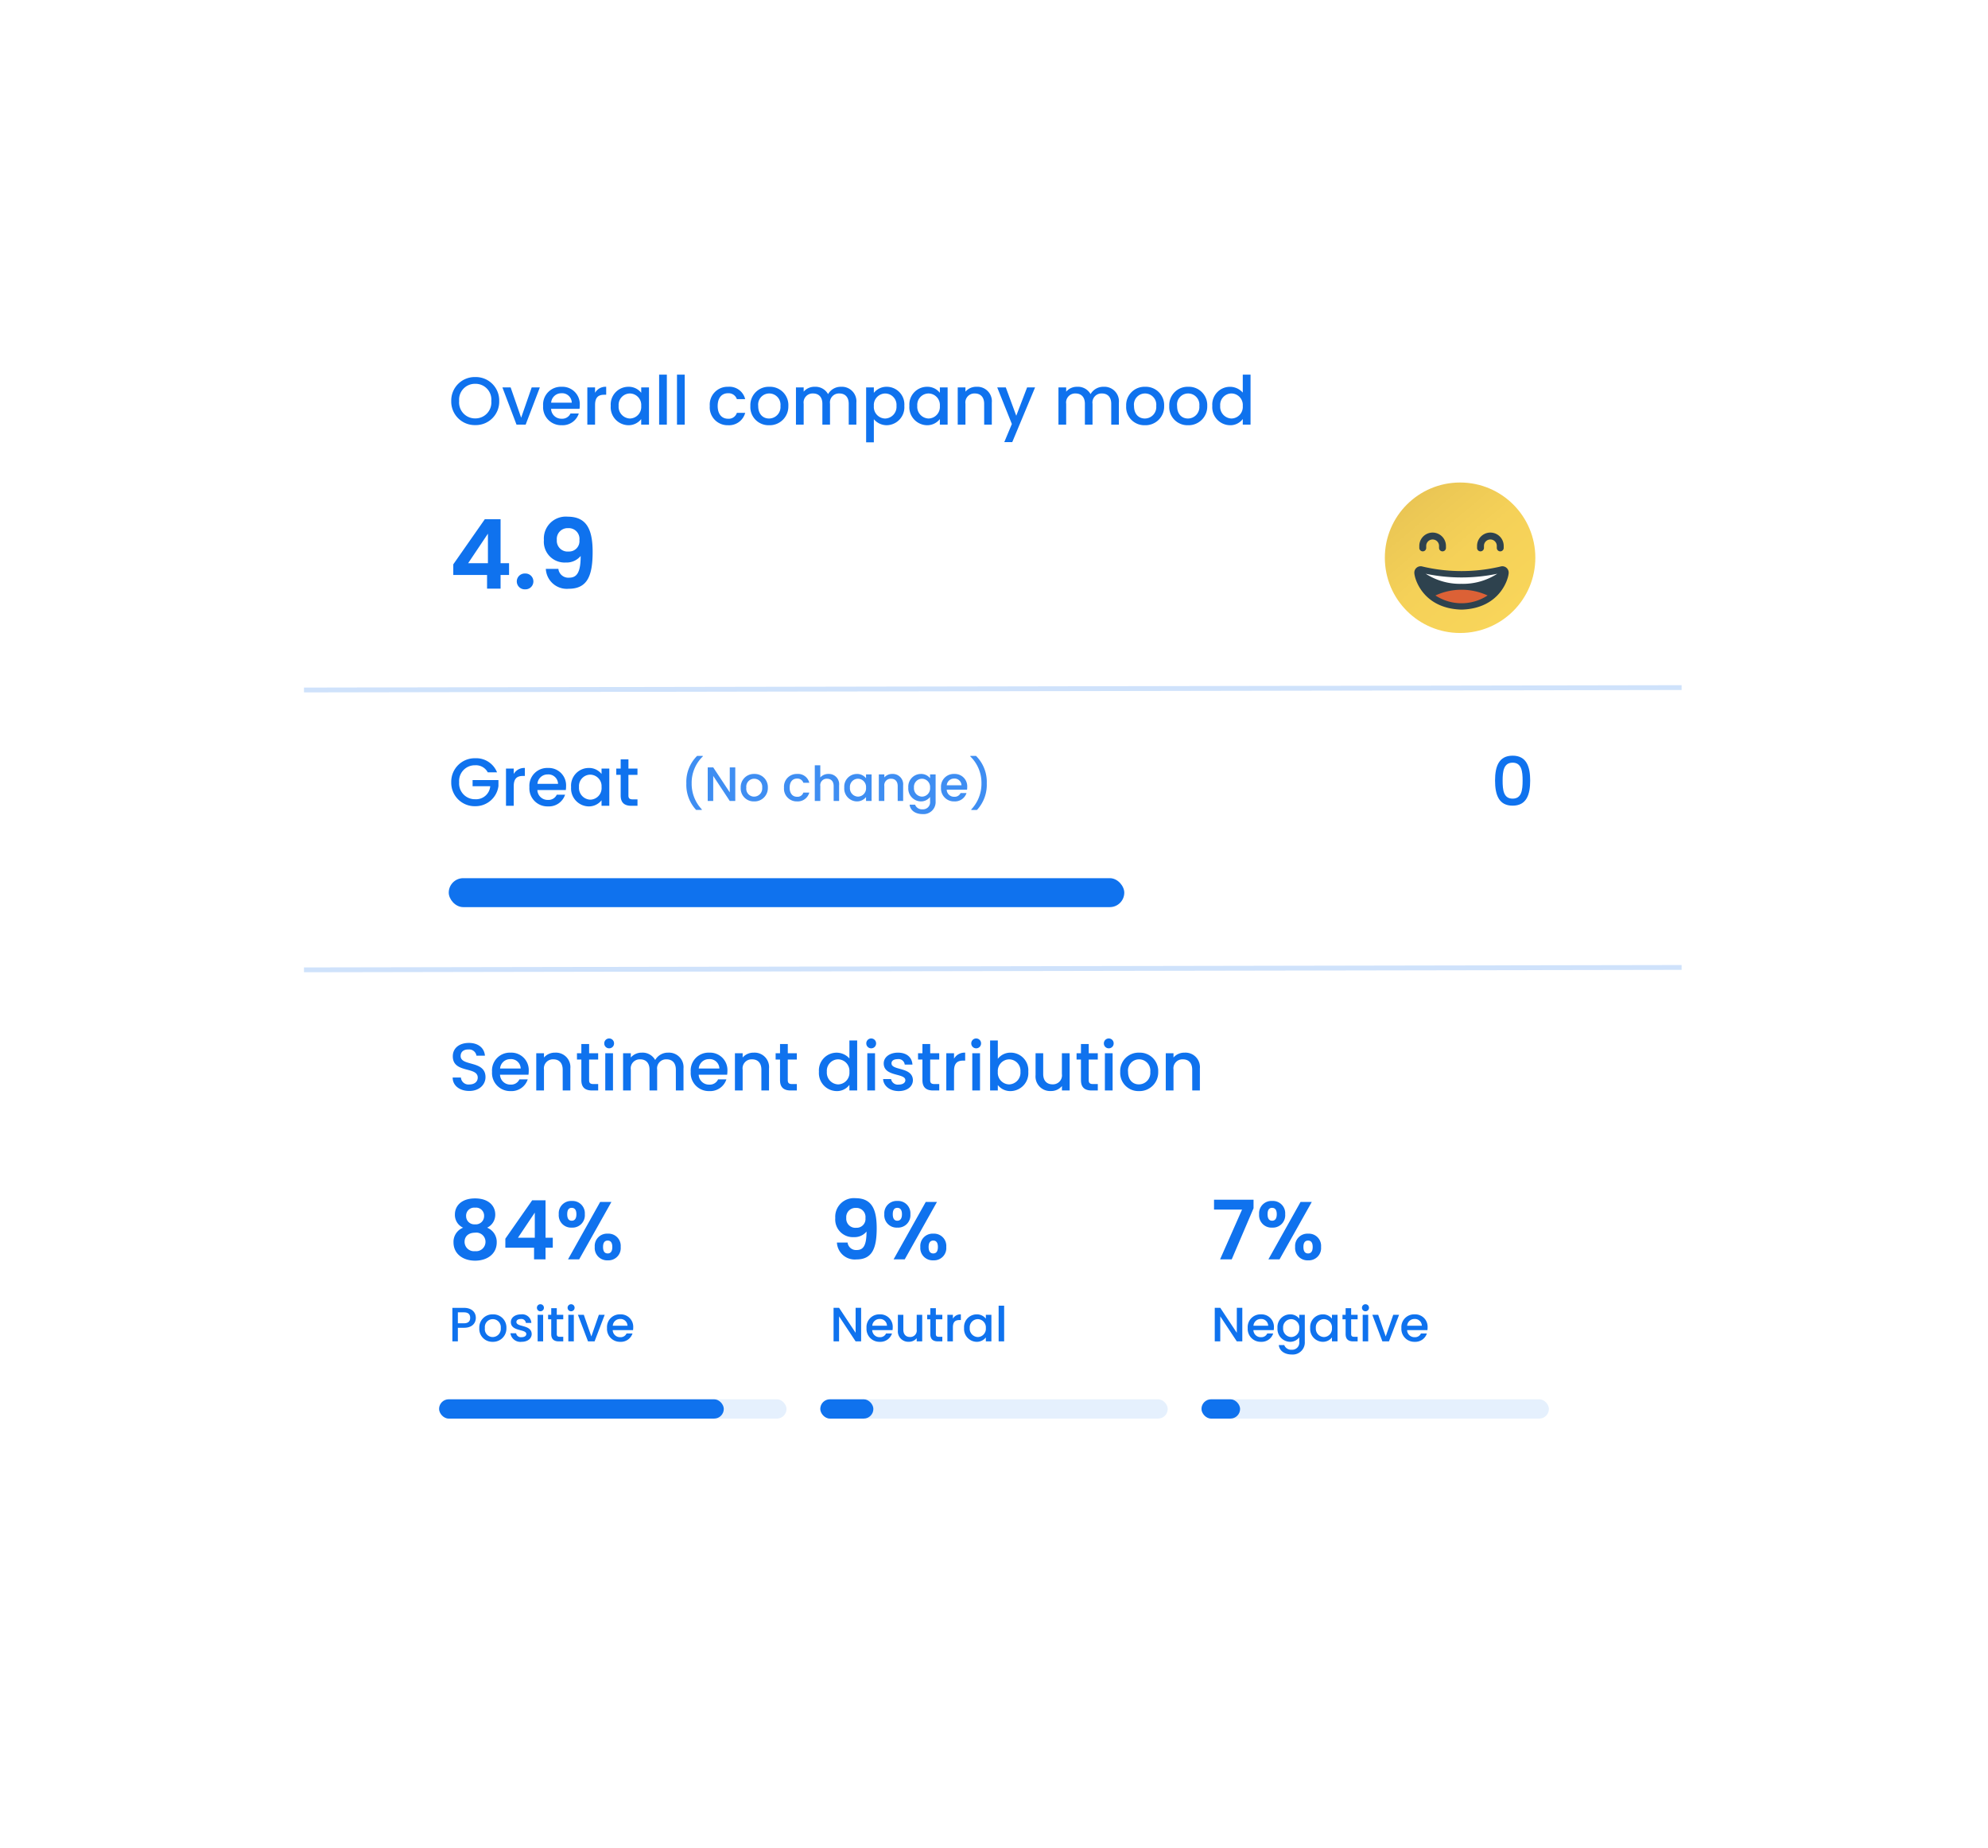 <svg xmlns="http://www.w3.org/2000/svg" xmlns:xlink="http://www.w3.org/1999/xlink" width="412" height="383" viewBox="0 0 412 383"><defs><filter id="a" x="0" y="0" width="412" height="383" filterUnits="userSpaceOnUse"><feOffset dy="6" input="SourceAlpha"/><feGaussianBlur stdDeviation="21" result="b"/><feFlood flood-opacity="0.161"/><feComposite operator="in" in2="b"/><feComposite in="SourceGraphic"/></filter><linearGradient id="c" x1="0.179" y1="0.117" x2="0.821" y2="0.883" gradientUnits="objectBoundingBox"><stop offset="0" stop-color="#eac554"/><stop offset="0.086" stop-color="#ecc855"/><stop offset="0.484" stop-color="#f5d158"/><stop offset="1" stop-color="#f8d55a"/></linearGradient></defs><g transform="translate(63 57)"><g transform="matrix(1, 0, 0, 1, -63, -57)" filter="url(#a)"><rect width="286" height="257" rx="16" transform="translate(63 57)" fill="#fff"/></g><path d="M10.458-4.886a4.85,4.85,0,0,0-4.97-4.97,4.867,4.867,0,0,0-4.97,4.97A4.87,4.87,0,0,0,5.488.1,4.854,4.854,0,0,0,10.458-4.886Zm-8.3,0a3.272,3.272,0,0,1,3.332-3.57A3.272,3.272,0,0,1,8.82-4.886a3.3,3.3,0,0,1-3.332,3.6A3.3,3.3,0,0,1,2.156-4.886Zm8.96-2.828L14.042,0h1.9l2.94-7.714H17.192L15.008-1.428,12.824-7.714ZM23.338-6.5A2,2,0,0,1,25.494-4.55h-4.27A2.1,2.1,0,0,1,23.338-6.5ZM26.95-2.3H25.228a1.868,1.868,0,0,1-1.82,1.078,2.122,2.122,0,0,1-2.2-2.044H27.1a4.923,4.923,0,0,0,.056-.784A3.6,3.6,0,0,0,23.408-7.84a3.694,3.694,0,0,0-3.85,3.976,3.743,3.743,0,0,0,3.85,3.99A3.525,3.525,0,0,0,26.95-2.3ZM30.324-4.06c0-1.638.728-2.128,1.9-2.128h.406V-7.84a2.513,2.513,0,0,0-2.31,1.246v-1.12h-1.6V0h1.6Zm3.248.168A3.729,3.729,0,0,0,37.184.126a3.32,3.32,0,0,0,2.7-1.274V0H41.5V-7.714h-1.61v1.12A3.283,3.283,0,0,0,37.212-7.84,3.672,3.672,0,0,0,33.572-3.892Zm6.314.028a2.4,2.4,0,0,1-2.338,2.6A2.43,2.43,0,0,1,35.21-3.892a2.367,2.367,0,0,1,2.338-2.562A2.392,2.392,0,0,1,39.886-3.864ZM43.6,0h1.6V-10.36H43.6Zm3.7,0h1.6V-10.36h-1.6Zm6.8-3.864a3.689,3.689,0,0,0,3.78,3.99,3.465,3.465,0,0,0,3.556-2.562H59.71a1.762,1.762,0,0,1-1.834,1.218c-1.288,0-2.142-.952-2.142-2.646S56.588-6.5,57.876-6.5A1.8,1.8,0,0,1,59.71-5.278h1.722A3.356,3.356,0,0,0,57.876-7.84,3.685,3.685,0,0,0,54.1-3.864Zm16.282,0A3.8,3.8,0,0,0,66.444-7.84,3.8,3.8,0,0,0,62.51-3.864,3.761,3.761,0,0,0,66.374.126,3.864,3.864,0,0,0,70.378-3.864Zm-6.244,0a2.3,2.3,0,0,1,2.282-2.59,2.334,2.334,0,0,1,2.324,2.59,2.376,2.376,0,0,1-2.366,2.6C65.17-1.26,64.134-2.114,64.134-3.864ZM82.894,0h1.582V-4.55A3.014,3.014,0,0,0,81.3-7.84,3.02,3.02,0,0,0,78.61-6.314,2.975,2.975,0,0,0,75.838-7.84a2.938,2.938,0,0,0-2.282,1.008v-.882h-1.6V0h1.6V-4.312A1.87,1.87,0,0,1,75.5-6.454c1.162,0,1.932.728,1.932,2.142V0h1.582V-4.312a1.87,1.87,0,0,1,1.946-2.142c1.162,0,1.932.728,1.932,2.142ZM88.1-6.58V-7.714h-1.6V3.668h1.6V-1.12A3.488,3.488,0,0,0,90.79.126a3.723,3.723,0,0,0,3.626-4.018A3.661,3.661,0,0,0,90.79-7.84,3.366,3.366,0,0,0,88.1-6.58Zm4.69,2.688A2.432,2.432,0,0,1,90.44-1.26a2.4,2.4,0,0,1-2.338-2.6,2.4,2.4,0,0,1,2.338-2.59A2.369,2.369,0,0,1,92.792-3.892Zm2.674,0A3.729,3.729,0,0,0,99.078.126a3.32,3.32,0,0,0,2.7-1.274V0h1.61V-7.714h-1.61v1.12A3.283,3.283,0,0,0,99.106-7.84,3.672,3.672,0,0,0,95.466-3.892Zm6.314.028a2.4,2.4,0,0,1-2.338,2.6A2.43,2.43,0,0,1,97.1-3.892a2.367,2.367,0,0,1,2.338-2.562A2.392,2.392,0,0,1,101.78-3.864ZM110.964,0h1.582V-4.55a3,3,0,0,0-3.164-3.29,2.968,2.968,0,0,0-2.3,1.008v-.882h-1.6V0h1.6V-4.312a1.87,1.87,0,0,1,1.946-2.142c1.162,0,1.932.728,1.932,2.142Zm6.65-1.834-2.17-5.88h-1.778L116.7-.126l-1.568,3.752h1.652l4.732-11.34h-1.652ZM137.3,0h1.582V-4.55A3.014,3.014,0,0,0,135.7-7.84a3.02,3.02,0,0,0-2.688,1.526,2.975,2.975,0,0,0-2.772-1.526,2.938,2.938,0,0,0-2.282,1.008v-.882h-1.6V0h1.6V-4.312a1.87,1.87,0,0,1,1.946-2.142c1.162,0,1.932.728,1.932,2.142V0h1.582V-4.312a1.87,1.87,0,0,1,1.946-2.142c1.162,0,1.932.728,1.932,2.142ZM148.26-3.864a3.8,3.8,0,0,0-3.934-3.976,3.8,3.8,0,0,0-3.934,3.976,3.761,3.761,0,0,0,3.864,3.99A3.864,3.864,0,0,0,148.26-3.864Zm-6.244,0a2.3,2.3,0,0,1,2.282-2.59,2.334,2.334,0,0,1,2.324,2.59,2.376,2.376,0,0,1-2.366,2.6C143.052-1.26,142.016-2.114,142.016-3.864Zm15.176,0a3.8,3.8,0,0,0-3.934-3.976,3.8,3.8,0,0,0-3.934,3.976,3.761,3.761,0,0,0,3.864,3.99A3.864,3.864,0,0,0,157.192-3.864Zm-6.244,0a2.3,2.3,0,0,1,2.282-2.59,2.334,2.334,0,0,1,2.324,2.59,2.376,2.376,0,0,1-2.366,2.6C151.984-1.26,150.948-2.114,150.948-3.864Zm7.294-.028a3.733,3.733,0,0,0,3.64,4.018,3.2,3.2,0,0,0,2.674-1.288V0h1.61V-10.36h-1.61v3.724a3.553,3.553,0,0,0-2.66-1.2A3.674,3.674,0,0,0,158.242-3.892Zm6.314.028a2.4,2.4,0,0,1-2.338,2.6,2.43,2.43,0,0,1-2.338-2.632,2.367,2.367,0,0,1,2.338-2.562A2.392,2.392,0,0,1,164.556-3.864Z" transform="translate(30 31)" fill="#0f72ee"/><path d="M5.488-9.856a4.867,4.867,0,0,0-4.97,4.97A4.858,4.858,0,0,0,5.488.084,4.8,4.8,0,0,0,10.3-4.088V-5.334H4.942V-4.06H8.6a2.946,2.946,0,0,1-3.108,2.7A3.267,3.267,0,0,1,2.156-4.886,3.255,3.255,0,0,1,5.488-8.4a2.766,2.766,0,0,1,2.6,1.47H10.01A4.638,4.638,0,0,0,5.488-9.856Zm7.98,5.8c0-1.638.728-2.128,1.9-2.128h.406V-7.84a2.513,2.513,0,0,0-2.31,1.246v-1.12h-1.6V0h1.6ZM20.5-6.5A2,2,0,0,1,22.652-4.55h-4.27A2.1,2.1,0,0,1,20.5-6.5Zm3.612,4.2H22.386a1.868,1.868,0,0,1-1.82,1.078,2.122,2.122,0,0,1-2.2-2.044h5.894a4.923,4.923,0,0,0,.056-.784A3.6,3.6,0,0,0,20.566-7.84a3.694,3.694,0,0,0-3.85,3.976,3.743,3.743,0,0,0,3.85,3.99A3.525,3.525,0,0,0,24.108-2.3Zm1.246-1.6A3.729,3.729,0,0,0,28.966.126a3.32,3.32,0,0,0,2.7-1.274V0h1.61V-7.714h-1.61v1.12A3.283,3.283,0,0,0,28.994-7.84,3.672,3.672,0,0,0,25.354-3.892Zm6.314.028a2.4,2.4,0,0,1-2.338,2.6,2.43,2.43,0,0,1-2.338-2.632A2.367,2.367,0,0,1,29.33-6.454,2.392,2.392,0,0,1,31.668-3.864ZM35.63-2.142C35.63-.574,36.484,0,37.856,0h1.26V-1.33h-.98c-.672,0-.9-.238-.9-.812v-4.27h1.876v-1.3H37.24V-9.632H35.63v1.918h-.91v1.3h.91Z" transform="translate(30 110)" fill="#0f72ee"/><path d="M.84-5.236c0,2.968.784,5.208,3.64,5.208s3.64-2.24,3.64-5.208c0-2.912-.784-5.152-3.64-5.152S.84-8.148.84-5.236Zm5.712,0c0,2-.21,3.752-2.072,3.752S2.408-3.234,2.408-5.236c0-1.9.21-3.7,2.072-3.7S6.552-7.14,6.552-5.236Z" transform="translate(246 110)" fill="#0f72ee"/><path d="M7.94,0h2.8V-2.84H12.5V-5.28H10.74V-14.4H7.48L.94-5.04v2.2h7ZM4.02-5.28l4.1-6.12v6.12ZM17.54-1.5a1.637,1.637,0,0,0-1.7-1.64A1.648,1.648,0,0,0,14.1-1.5,1.648,1.648,0,0,0,15.84.14,1.637,1.637,0,0,0,17.54-1.5Zm2.58-2.6A4.35,4.35,0,0,0,24.86.02c3.86,0,4.96-2.68,4.96-7.64,0-4.62-1.22-7.3-5.18-7.3a4.538,4.538,0,0,0-4.92,4.84,4.3,4.3,0,0,0,4.54,4.66,3.774,3.774,0,0,0,3.08-1.36c0,3.28-.72,4.5-2.36,4.5A2.071,2.071,0,0,1,22.72-4.1Zm4.72-3.6a2.226,2.226,0,0,1-2.44-2.4,2.232,2.232,0,0,1,2.34-2.44,2.216,2.216,0,0,1,2.34,2.48A2.144,2.144,0,0,1,24.84-7.7Z" transform="translate(30 65)" fill="#0f72ee"/><g transform="translate(224 43)"><g transform="translate(0 0)"><circle cx="15.594" cy="15.594" r="15.594" fill="url(#c)"/><g transform="translate(6.109 10.395)"><g transform="translate(1.033)"><path d="M818.173,2095.257a.715.715,0,0,1-.715-.715v-.417a1.331,1.331,0,0,0-2.662,0v.417a.715.715,0,1,1-1.43,0v-.417a2.761,2.761,0,0,1,5.522,0v.417A.715.715,0,0,1,818.173,2095.257Z" transform="translate(-813.366 -2091.384)" fill="#2e424e"/><g transform="translate(11.968)"><path d="M840.885,2095.257a.715.715,0,0,1-.715-.715v-.417a1.331,1.331,0,0,0-2.662,0v.417a.715.715,0,1,1-1.43,0v-.417a2.761,2.761,0,0,1,5.522,0v.417A.715.715,0,0,1,840.885,2095.257Z" transform="translate(-836.078 -2091.384)" fill="#2e424e"/></g></g><g transform="translate(0 6.959)"><path d="M813.909,2107.094c-.069-.166.721,6.115,8.457,6.348,7.736-.233,8.526-6.514,8.457-6.348A36.232,36.232,0,0,1,813.909,2107.094Z" transform="translate(-812.587 -2105.774)" fill="#2e424e"/><path d="M821.183,2113.577h-.04c-8.033-.241-9.756-6.532-9.738-7.68a1.317,1.317,0,0,1,1.7-1.248,35.071,35.071,0,0,0,16.156,0,1.317,1.317,0,0,1,1.7,1.248c.017,1.148-1.705,7.439-9.738,7.68Zm-6.428-5.9c.846,1.417,2.649,3.142,6.428,3.267,3.779-.125,5.581-1.85,6.428-3.267A37.673,37.673,0,0,1,814.755,2107.675Z" transform="translate(-811.405 -2104.591)" fill="#2e424e"/><g transform="translate(2.359 1.553)"><path d="M823.3,2109.632a13.126,13.126,0,0,0,7.419-2.093,36.222,36.222,0,0,1-14.838,0A13.125,13.125,0,0,0,823.3,2109.632Z" transform="translate(-815.882 -2107.539)" fill="#fff"/></g><g transform="translate(4.372 4.868)"><path d="M830.514,2115.018a12.885,12.885,0,0,0-10.813,0,9.875,9.875,0,0,0,10.813,0Z" transform="translate(-819.701 -2113.829)" fill="#dc6136"/></g></g></g></g></g><line y1="0.5" x2="285.501" transform="translate(0 85.5)" fill="none" stroke="#0f72ee" stroke-width="1" opacity="0.2"/><rect width="72" height="4" rx="2" transform="translate(28 233)" fill="#e5f0fd"/><rect width="72" height="4" rx="2" transform="translate(107 233)" fill="#e5f0fd"/><rect width="72" height="4" rx="2" transform="translate(186 233)" fill="#e5f0fd"/><rect width="140" height="6" rx="3" transform="translate(30 125)" fill="#0f72ee"/><line y1="0.5" x2="285.501" transform="translate(0 143.5)" fill="none" stroke="#0f72ee" stroke-width="1" opacity="0.2"/><path d="M7.616-2.758c0-3.556-5.152-2.184-5.152-4.382,0-.938.714-1.386,1.638-1.358A1.522,1.522,0,0,1,5.74-7.21H7.5c-.14-1.666-1.456-2.646-3.318-2.646C2.2-9.856.84-8.792.84-7.084c0,3.584,5.166,2.058,5.166,4.41,0,.826-.63,1.428-1.75,1.428A1.561,1.561,0,0,1,2.52-2.688H.812C.812-.966,2.31.1,4.256.1,6.426.1,7.616-1.3,7.616-2.758ZM12.754-6.5A2,2,0,0,1,14.91-4.55H10.64A2.1,2.1,0,0,1,12.754-6.5Zm3.612,4.2H14.644a1.868,1.868,0,0,1-1.82,1.078,2.122,2.122,0,0,1-2.2-2.044H16.52a4.923,4.923,0,0,0,.056-.784A3.6,3.6,0,0,0,12.824-7.84a3.694,3.694,0,0,0-3.85,3.976,3.743,3.743,0,0,0,3.85,3.99A3.525,3.525,0,0,0,16.366-2.3ZM23.618,0H25.2V-4.55a3,3,0,0,0-3.164-3.29,2.968,2.968,0,0,0-2.3,1.008v-.882h-1.6V0h1.6V-4.312a1.87,1.87,0,0,1,1.946-2.142c1.162,0,1.932.728,1.932,2.142Zm3.864-2.142C27.482-.574,28.336,0,29.708,0h1.26V-1.33h-.98c-.672,0-.9-.238-.9-.812v-4.27h1.876v-1.3H29.092V-9.632h-1.61v1.918h-.91v1.3h.91ZM32.438,0h1.6V-7.714h-1.6Zm.812-8.736a1.007,1.007,0,0,0,1.008-1.022A1.007,1.007,0,0,0,33.25-10.78a1.01,1.01,0,0,0-1.022,1.022A1.01,1.01,0,0,0,33.25-8.736ZM47.068,0H48.65V-4.55a3.014,3.014,0,0,0-3.178-3.29,3.02,3.02,0,0,0-2.688,1.526A2.975,2.975,0,0,0,40.012-7.84,2.938,2.938,0,0,0,37.73-6.832v-.882h-1.6V0h1.6V-4.312a1.87,1.87,0,0,1,1.946-2.142c1.162,0,1.932.728,1.932,2.142V0H43.19V-4.312a1.87,1.87,0,0,1,1.946-2.142c1.162,0,1.932.728,1.932,2.142Zm6.86-6.5A2,2,0,0,1,56.084-4.55h-4.27A2.1,2.1,0,0,1,53.928-6.5ZM57.54-2.3H55.818A1.868,1.868,0,0,1,54-1.218a2.122,2.122,0,0,1-2.2-2.044h5.894a4.923,4.923,0,0,0,.056-.784A3.6,3.6,0,0,0,54-7.84a3.694,3.694,0,0,0-3.85,3.976A3.743,3.743,0,0,0,54,.126,3.525,3.525,0,0,0,57.54-2.3ZM64.792,0h1.582V-4.55A3,3,0,0,0,63.21-7.84a2.968,2.968,0,0,0-2.3,1.008v-.882h-1.6V0h1.6V-4.312A1.87,1.87,0,0,1,62.86-6.454c1.162,0,1.932.728,1.932,2.142Zm3.864-2.142C68.656-.574,69.51,0,70.882,0h1.26V-1.33h-.98c-.672,0-.9-.238-.9-.812v-4.27h1.876v-1.3H70.266V-9.632h-1.61v1.918h-.91v1.3h.91Zm8.064-1.75A3.733,3.733,0,0,0,80.36.126a3.2,3.2,0,0,0,2.674-1.288V0h1.61V-10.36h-1.61v3.724a3.553,3.553,0,0,0-2.66-1.2A3.674,3.674,0,0,0,76.72-3.892Zm6.314.028A2.4,2.4,0,0,1,80.7-1.26a2.43,2.43,0,0,1-2.338-2.632A2.367,2.367,0,0,1,80.7-6.454,2.392,2.392,0,0,1,83.034-3.864ZM86.744,0h1.6V-7.714h-1.6Zm.812-8.736a1.007,1.007,0,0,0,1.008-1.022,1.007,1.007,0,0,0-1.008-1.022,1.01,1.01,0,0,0-1.022,1.022A1.01,1.01,0,0,0,87.556-8.736Zm8.638,6.58c-.084-2.786-4.438-1.918-4.438-3.472,0-.518.448-.868,1.3-.868A1.276,1.276,0,0,1,94.5-5.362h1.6C96.012-6.9,94.864-7.84,93.114-7.84c-1.82,0-2.968.994-2.968,2.226,0,2.828,4.48,1.96,4.48,3.472,0,.532-.49.924-1.414.924a1.407,1.407,0,0,1-1.54-1.148H90.02c.07,1.4,1.372,2.492,3.22,2.492C95.06.126,96.194-.854,96.194-2.156Zm1.974.014c0,1.568.854,2.142,2.226,2.142h1.26V-1.33h-.98c-.672,0-.9-.238-.9-.812v-4.27h1.876v-1.3H99.778V-9.632h-1.61v1.918h-.91v1.3h.91ZM104.72-4.06c0-1.638.728-2.128,1.9-2.128h.406V-7.84a2.513,2.513,0,0,0-2.31,1.246v-1.12h-1.6V0h1.6ZM108.5,0h1.6V-7.714h-1.6Zm.812-8.736a1.007,1.007,0,0,0,1.008-1.022,1.007,1.007,0,0,0-1.008-1.022,1.01,1.01,0,0,0-1.022,1.022A1.01,1.01,0,0,0,109.312-8.736Zm4.48,2.17V-10.36h-1.6V0h1.6V-1.12A3.278,3.278,0,0,0,116.48.126a3.723,3.723,0,0,0,3.626-4.018A3.653,3.653,0,0,0,116.48-7.84,3.3,3.3,0,0,0,113.792-6.566Zm4.69,2.674A2.432,2.432,0,0,1,116.13-1.26a2.4,2.4,0,0,1-2.338-2.6,2.4,2.4,0,0,1,2.338-2.59A2.369,2.369,0,0,1,118.482-3.892Zm10.192-3.822h-1.6v4.3a1.87,1.87,0,0,1-1.946,2.142c-1.162,0-1.932-.728-1.932-2.142v-4.3h-1.582v4.536A3.014,3.014,0,0,0,124.8.112a2.871,2.871,0,0,0,2.282-1.036V0h1.6Zm2.352,5.572c0,1.568.854,2.142,2.226,2.142h1.26V-1.33h-.98c-.672,0-.9-.238-.9-.812v-4.27h1.876v-1.3h-1.876V-9.632h-1.61v1.918h-.91v1.3h.91ZM135.982,0h1.6V-7.714h-1.6Zm.812-8.736A1.007,1.007,0,0,0,137.8-9.758a1.007,1.007,0,0,0-1.008-1.022,1.01,1.01,0,0,0-1.022,1.022A1.01,1.01,0,0,0,136.794-8.736Zm10.234,4.872a3.8,3.8,0,0,0-3.934-3.976,3.8,3.8,0,0,0-3.934,3.976,3.761,3.761,0,0,0,3.864,3.99A3.864,3.864,0,0,0,147.028-3.864Zm-6.244,0a2.3,2.3,0,0,1,2.282-2.59,2.334,2.334,0,0,1,2.324,2.59,2.376,2.376,0,0,1-2.366,2.6C141.82-1.26,140.784-2.114,140.784-3.864ZM154.084,0h1.582V-4.55A3,3,0,0,0,152.5-7.84a2.968,2.968,0,0,0-2.3,1.008v-.882h-1.6V0h1.6V-4.312a1.87,1.87,0,0,1,1.946-2.142c1.162,0,1.932.728,1.932,2.142Z" transform="translate(30 169)" fill="#0f72ee"/><path d="M2.975-6.562A3.139,3.139,0,0,0,.986-3.519C.986-1.156,2.924.272,5.457.272c2.55,0,4.488-1.428,4.488-3.791A3.171,3.171,0,0,0,7.956-6.562,2.977,2.977,0,0,0,9.639-9.3c0-1.768-1.36-3.332-4.182-3.332S1.275-11.084,1.275-9.3A2.908,2.908,0,0,0,2.975-6.562Zm2.482-.7A1.692,1.692,0,0,1,3.6-8.942,1.667,1.667,0,0,1,5.457-10.71a1.669,1.669,0,0,1,1.87,1.751A1.71,1.71,0,0,1,5.457-7.259Zm0,1.734a1.9,1.9,0,0,1,2.159,1.9A1.937,1.937,0,0,1,5.457-1.7,1.943,1.943,0,0,1,3.281-3.621C3.281-4.879,4.216-5.525,5.457-5.525ZM17.68,0h2.38V-2.414h1.5V-4.488h-1.5V-12.24H17.289L11.73-4.284v1.87h5.95ZM14.348-4.488l3.485-5.2v5.2ZM22.8-9.35a2.561,2.561,0,0,0,2.7,2.771A2.561,2.561,0,0,0,28.2-9.35,2.556,2.556,0,0,0,25.5-12.1,2.556,2.556,0,0,0,22.8-9.35Zm2.686-1.326c.595,0,.969.391.969,1.326s-.374,1.343-.969,1.343c-.578,0-.935-.408-.935-1.343S24.9-10.676,25.483-10.676ZM24.718,0H27.03l6.681-11.9H31.382ZM30.26-2.567A2.553,2.553,0,0,0,32.963.2a2.536,2.536,0,0,0,2.669-2.771,2.531,2.531,0,0,0-2.669-2.754A2.548,2.548,0,0,0,30.26-2.567Zm2.686-1.326c.578,0,.952.391.952,1.326,0,.952-.374,1.343-.952,1.343-.6,0-.969-.391-.969-1.343C31.977-3.5,32.351-3.893,32.946-3.893Z" transform="translate(30 204)" fill="#0f72ee"/><path d="M1.445-3.485A3.7,3.7,0,0,0,5.474.017C8.755.017,9.69-2.261,9.69-6.477c0-3.927-1.037-6.2-4.4-6.2A3.857,3.857,0,0,0,1.105-8.568,3.658,3.658,0,0,0,4.964-4.607,3.208,3.208,0,0,0,7.582-5.763c0,2.788-.612,3.825-2.006,3.825A1.76,1.76,0,0,1,3.655-3.485Zm4.012-3.06a1.892,1.892,0,0,1-2.074-2.04,1.9,1.9,0,0,1,1.989-2.074A1.884,1.884,0,0,1,7.361-8.551,1.823,1.823,0,0,1,5.457-6.545ZM11.271-9.35a2.561,2.561,0,0,0,2.7,2.771,2.561,2.561,0,0,0,2.7-2.771,2.556,2.556,0,0,0-2.7-2.754A2.556,2.556,0,0,0,11.271-9.35Zm2.686-1.326c.6,0,.969.391.969,1.326s-.374,1.343-.969,1.343c-.578,0-.935-.408-.935-1.343S13.379-10.676,13.957-10.676ZM13.192,0H15.5l6.681-11.9H19.856Zm5.542-2.567A2.553,2.553,0,0,0,21.437.2a2.536,2.536,0,0,0,2.669-2.771,2.531,2.531,0,0,0-2.669-2.754A2.548,2.548,0,0,0,18.734-2.567ZM21.42-3.893c.578,0,.952.391.952,1.326,0,.952-.374,1.343-.952,1.343-.595,0-.969-.391-.969-1.343C20.451-3.5,20.825-3.893,21.42-3.893Z" transform="translate(109 204)" fill="#0f72ee"/><path d="M.6-12.359v2.04H6.409L1.853,0H4.267L8.789-10.591v-1.768ZM9.945-9.35a2.561,2.561,0,0,0,2.7,2.771,2.561,2.561,0,0,0,2.7-2.771,2.556,2.556,0,0,0-2.7-2.754A2.556,2.556,0,0,0,9.945-9.35Zm2.686-1.326c.6,0,.969.391.969,1.326s-.374,1.343-.969,1.343c-.578,0-.935-.408-.935-1.343S12.053-10.676,12.631-10.676ZM11.866,0h2.312l6.681-11.9H18.53Zm5.542-2.567A2.553,2.553,0,0,0,20.111.2,2.536,2.536,0,0,0,22.78-2.567a2.531,2.531,0,0,0-2.669-2.754A2.548,2.548,0,0,0,17.408-2.567Zm2.686-1.326c.578,0,.952.391.952,1.326,0,.952-.374,1.343-.952,1.343-.595,0-.969-.391-.969-1.343C19.125-3.5,19.5-3.893,20.094-3.893Z" transform="translate(188 204)" fill="#0f72ee"/><path d="M1.89-3.75V-6.02H3.15c.89,0,1.29.42,1.29,1.14,0,.7-.4,1.13-1.29,1.13ZM5.61-4.88c0-1.13-.81-2.07-2.46-2.07H.75V0H1.89V-2.82H3.15C4.96-2.82,5.61-3.89,5.61-4.88Zm6.34,2.12A2.717,2.717,0,0,0,9.14-5.6,2.717,2.717,0,0,0,6.33-2.76,2.686,2.686,0,0,0,9.09.09,2.76,2.76,0,0,0,11.95-2.76Zm-4.46,0A1.641,1.641,0,0,1,9.12-4.61a1.667,1.667,0,0,1,1.66,1.85A1.7,1.7,0,0,1,9.09-.9,1.63,1.63,0,0,1,7.49-2.76Zm9.7,1.22c-.06-1.99-3.17-1.37-3.17-2.48,0-.37.32-.62.93-.62a.911.911,0,0,1,1.03.81h1.14A1.889,1.889,0,0,0,14.99-5.6c-1.3,0-2.12.71-2.12,1.59,0,2.02,3.2,1.4,3.2,2.48,0,.38-.35.66-1.01.66a1,1,0,0,1-1.1-.82H12.78A2.079,2.079,0,0,0,15.08.09C16.38.09,17.19-.61,17.19-1.54ZM18.42,0h1.14V-5.51H18.42ZM19-6.24a.719.719,0,0,0,.72-.73A.719.719,0,0,0,19-7.7a.721.721,0,0,0-.73.73A.721.721,0,0,0,19-6.24Zm2.24,4.71c0,1.12.61,1.53,1.59,1.53h.9V-.95h-.7c-.48,0-.64-.17-.64-.58V-4.58h1.34v-.93H22.39V-6.88H21.24v1.37h-.65v.93h.65ZM24.78,0h1.14V-5.51H24.78Zm.58-6.24a.719.719,0,0,0,.72-.73.719.719,0,0,0-.72-.73.721.721,0,0,0-.73.73A.721.721,0,0,0,25.36-6.24Zm1.41.73L28.86,0h1.36l2.1-5.51H31.11L29.55-1.02,27.99-5.51Zm8.73.87a1.431,1.431,0,0,1,1.54,1.39H33.99A1.5,1.5,0,0,1,35.5-4.64Zm2.58,3H36.85a1.334,1.334,0,0,1-1.3.77,1.516,1.516,0,0,1-1.57-1.46h4.21a3.516,3.516,0,0,0,.04-.56A2.57,2.57,0,0,0,35.55-5.6,2.639,2.639,0,0,0,32.8-2.76,2.673,2.673,0,0,0,35.55.09,2.518,2.518,0,0,0,38.08-1.64Z" transform="translate(30.001 221)" fill="#0f72ee"/><path d="M4.45,1.86V1.75A7.724,7.724,0,0,1,2.34-3.64,7.6,7.6,0,0,1,4.65-9.23v-.11H3.47a7.586,7.586,0,0,0-2.23,5.7,7.649,7.649,0,0,0,2.03,5.5Zm5.79-8.82v5.18L6.81-6.96H5.67V0H6.81V-5.19L10.24,0h1.14V-6.96Zm7.89,4.2A2.717,2.717,0,0,0,15.32-5.6a2.717,2.717,0,0,0-2.81,2.84A2.686,2.686,0,0,0,15.27.09,2.76,2.76,0,0,0,18.13-2.76Zm-4.46,0A1.641,1.641,0,0,1,15.3-4.61a1.667,1.667,0,0,1,1.66,1.85A1.7,1.7,0,0,1,15.27-.9,1.63,1.63,0,0,1,13.67-2.76Zm7.81,0A2.635,2.635,0,0,0,24.18.09a2.475,2.475,0,0,0,2.54-1.83H25.49a1.258,1.258,0,0,1-1.31.87c-.92,0-1.53-.68-1.53-1.89s.61-1.88,1.53-1.88a1.288,1.288,0,0,1,1.31.87h1.23A2.4,2.4,0,0,0,24.18-5.6,2.632,2.632,0,0,0,21.48-2.76ZM27.86,0H29V-3.08a1.336,1.336,0,0,1,1.39-1.53c.83,0,1.38.52,1.38,1.53V0H32.9V-3.25A2.124,2.124,0,0,0,30.71-5.6,2.184,2.184,0,0,0,29-4.87V-7.4H27.86Zm6.11-2.78A2.663,2.663,0,0,0,36.55.09a2.372,2.372,0,0,0,1.93-.91V0h1.15V-5.51H38.48v.8a2.345,2.345,0,0,0-1.91-.89A2.623,2.623,0,0,0,33.97-2.78Zm4.51.02A1.712,1.712,0,0,1,36.81-.9a1.736,1.736,0,0,1-1.67-1.88,1.69,1.69,0,0,1,1.67-1.83A1.709,1.709,0,0,1,38.48-2.76ZM45.04,0h1.13V-3.25A2.146,2.146,0,0,0,43.91-5.6a2.12,2.12,0,0,0-1.64.72v-.63H41.13V0h1.14V-3.08a1.336,1.336,0,0,1,1.39-1.53c.83,0,1.38.52,1.38,1.53Zm2.2-2.78A2.667,2.667,0,0,0,49.84.09a2.365,2.365,0,0,0,1.91-.92V.09a1.468,1.468,0,0,1-1.54,1.64A1.536,1.536,0,0,1,48.64.77H47.51c.14,1.22,1.23,1.95,2.7,1.95A2.5,2.5,0,0,0,52.9.09v-5.6H51.75v.8a2.334,2.334,0,0,0-1.91-.89A2.623,2.623,0,0,0,47.24-2.78Zm4.51.02A1.712,1.712,0,0,1,50.08-.9a1.736,1.736,0,0,1-1.67-1.88,1.69,1.69,0,0,1,1.67-1.83A1.709,1.709,0,0,1,51.75-2.76Zm4.97-1.88a1.431,1.431,0,0,1,1.54,1.39H55.21A1.5,1.5,0,0,1,56.72-4.64Zm2.58,3H58.07a1.334,1.334,0,0,1-1.3.77A1.516,1.516,0,0,1,55.2-2.33h4.21a3.516,3.516,0,0,0,.04-.56A2.57,2.57,0,0,0,56.77-5.6a2.639,2.639,0,0,0-2.75,2.84A2.673,2.673,0,0,0,56.77.09,2.518,2.518,0,0,0,59.3-1.64Zm.99,3.5V1.75A7.724,7.724,0,0,0,62.4-3.64a7.6,7.6,0,0,0-2.31-5.59v-.11h1.18a7.586,7.586,0,0,1,2.23,5.7,7.649,7.649,0,0,1-2.03,5.5Z" transform="translate(78.001 109)" fill="#0f72ee" opacity="0.8"/><path d="M5.32-6.96v5.18L1.89-6.96H.75V0H1.89V-5.19L5.32,0H6.46V-6.96Zm4.96,2.32a1.431,1.431,0,0,1,1.54,1.39H8.77A1.5,1.5,0,0,1,10.28-4.64Zm2.58,3H11.63a1.334,1.334,0,0,1-1.3.77A1.516,1.516,0,0,1,8.76-2.33h4.21a3.517,3.517,0,0,0,.04-.56A2.57,2.57,0,0,0,10.33-5.6,2.639,2.639,0,0,0,7.58-2.76,2.673,2.673,0,0,0,10.33.09,2.518,2.518,0,0,0,12.86-1.64Zm6.26-3.87H17.98v3.07A1.336,1.336,0,0,1,16.59-.91c-.83,0-1.38-.52-1.38-1.53V-5.51H14.08v3.24A2.153,2.153,0,0,0,16.35.08a2.051,2.051,0,0,0,1.63-.74V0h1.14ZM20.8-1.53C20.8-.41,21.41,0,22.39,0h.9V-.95h-.7c-.48,0-.64-.17-.64-.58V-4.58h1.34v-.93H21.95V-6.88H20.8v1.37h-.65v.93h.65ZM25.48-2.9c0-1.17.52-1.52,1.36-1.52h.29V-5.6a1.8,1.8,0,0,0-1.65.89v-.8H24.34V0h1.14Zm2.32.12A2.663,2.663,0,0,0,30.38.09a2.372,2.372,0,0,0,1.93-.91V0h1.15V-5.51H32.31v.8A2.345,2.345,0,0,0,30.4-5.6,2.623,2.623,0,0,0,27.8-2.78Zm4.51.02A1.712,1.712,0,0,1,30.64-.9a1.736,1.736,0,0,1-1.67-1.88,1.69,1.69,0,0,1,1.67-1.83A1.709,1.709,0,0,1,32.31-2.76ZM34.96,0H36.1V-7.4H34.96Z" transform="translate(109.001 221)" fill="#0f72ee"/><path d="M5.32-6.96v5.18L1.89-6.96H.75V0H1.89V-5.19L5.32,0H6.46V-6.96Zm4.96,2.32a1.431,1.431,0,0,1,1.54,1.39H8.77A1.5,1.5,0,0,1,10.28-4.64Zm2.58,3H11.63a1.334,1.334,0,0,1-1.3.77A1.516,1.516,0,0,1,8.76-2.33h4.21a3.517,3.517,0,0,0,.04-.56A2.57,2.57,0,0,0,10.33-5.6,2.639,2.639,0,0,0,7.58-2.76,2.673,2.673,0,0,0,10.33.09,2.518,2.518,0,0,0,12.86-1.64Zm.89-1.14A2.667,2.667,0,0,0,16.35.09a2.365,2.365,0,0,0,1.91-.92V.09a1.468,1.468,0,0,1-1.54,1.64A1.536,1.536,0,0,1,15.15.77H14.02c.14,1.22,1.23,1.95,2.7,1.95A2.5,2.5,0,0,0,19.41.09v-5.6H18.26v.8a2.334,2.334,0,0,0-1.91-.89A2.623,2.623,0,0,0,13.75-2.78Zm4.51.02A1.712,1.712,0,0,1,16.59-.9a1.736,1.736,0,0,1-1.67-1.88,1.69,1.69,0,0,1,1.67-1.83A1.709,1.709,0,0,1,18.26-2.76Zm2.27-.02A2.663,2.663,0,0,0,23.11.09a2.372,2.372,0,0,0,1.93-.91V0h1.15V-5.51H25.04v.8a2.345,2.345,0,0,0-1.91-.89A2.623,2.623,0,0,0,20.53-2.78Zm4.51.02A1.712,1.712,0,0,1,23.37-.9,1.736,1.736,0,0,1,21.7-2.78a1.69,1.69,0,0,1,1.67-1.83A1.709,1.709,0,0,1,25.04-2.76Zm2.83,1.23c0,1.12.61,1.53,1.59,1.53h.9V-.95h-.7c-.48,0-.64-.17-.64-.58V-4.58h1.34v-.93H29.02V-6.88H27.87v1.37h-.65v.93h.65ZM31.41,0h1.14V-5.51H31.41Zm.58-6.24a.719.719,0,0,0,.72-.73.719.719,0,0,0-.72-.73.721.721,0,0,0-.73.73A.721.721,0,0,0,31.99-6.24Zm1.41.73L35.49,0h1.36l2.1-5.51H37.74L36.18-1.02,34.62-5.51Zm8.73.87a1.431,1.431,0,0,1,1.54,1.39H40.62A1.5,1.5,0,0,1,42.13-4.64Zm2.58,3H43.48a1.334,1.334,0,0,1-1.3.77,1.516,1.516,0,0,1-1.57-1.46h4.21a3.516,3.516,0,0,0,.04-.56A2.57,2.57,0,0,0,42.18-5.6a2.639,2.639,0,0,0-2.75,2.84A2.673,2.673,0,0,0,42.18.09,2.518,2.518,0,0,0,44.71-1.64Z" transform="translate(188.001 221)" fill="#0f72ee"/><rect width="59" height="4" rx="2" transform="translate(28 233)" fill="#0f72ee"/><rect width="11" height="4" rx="2" transform="translate(107 233)" fill="#0f72ee"/><rect width="8" height="4" rx="2" transform="translate(186 233)" fill="#0f72ee"/></g></svg>